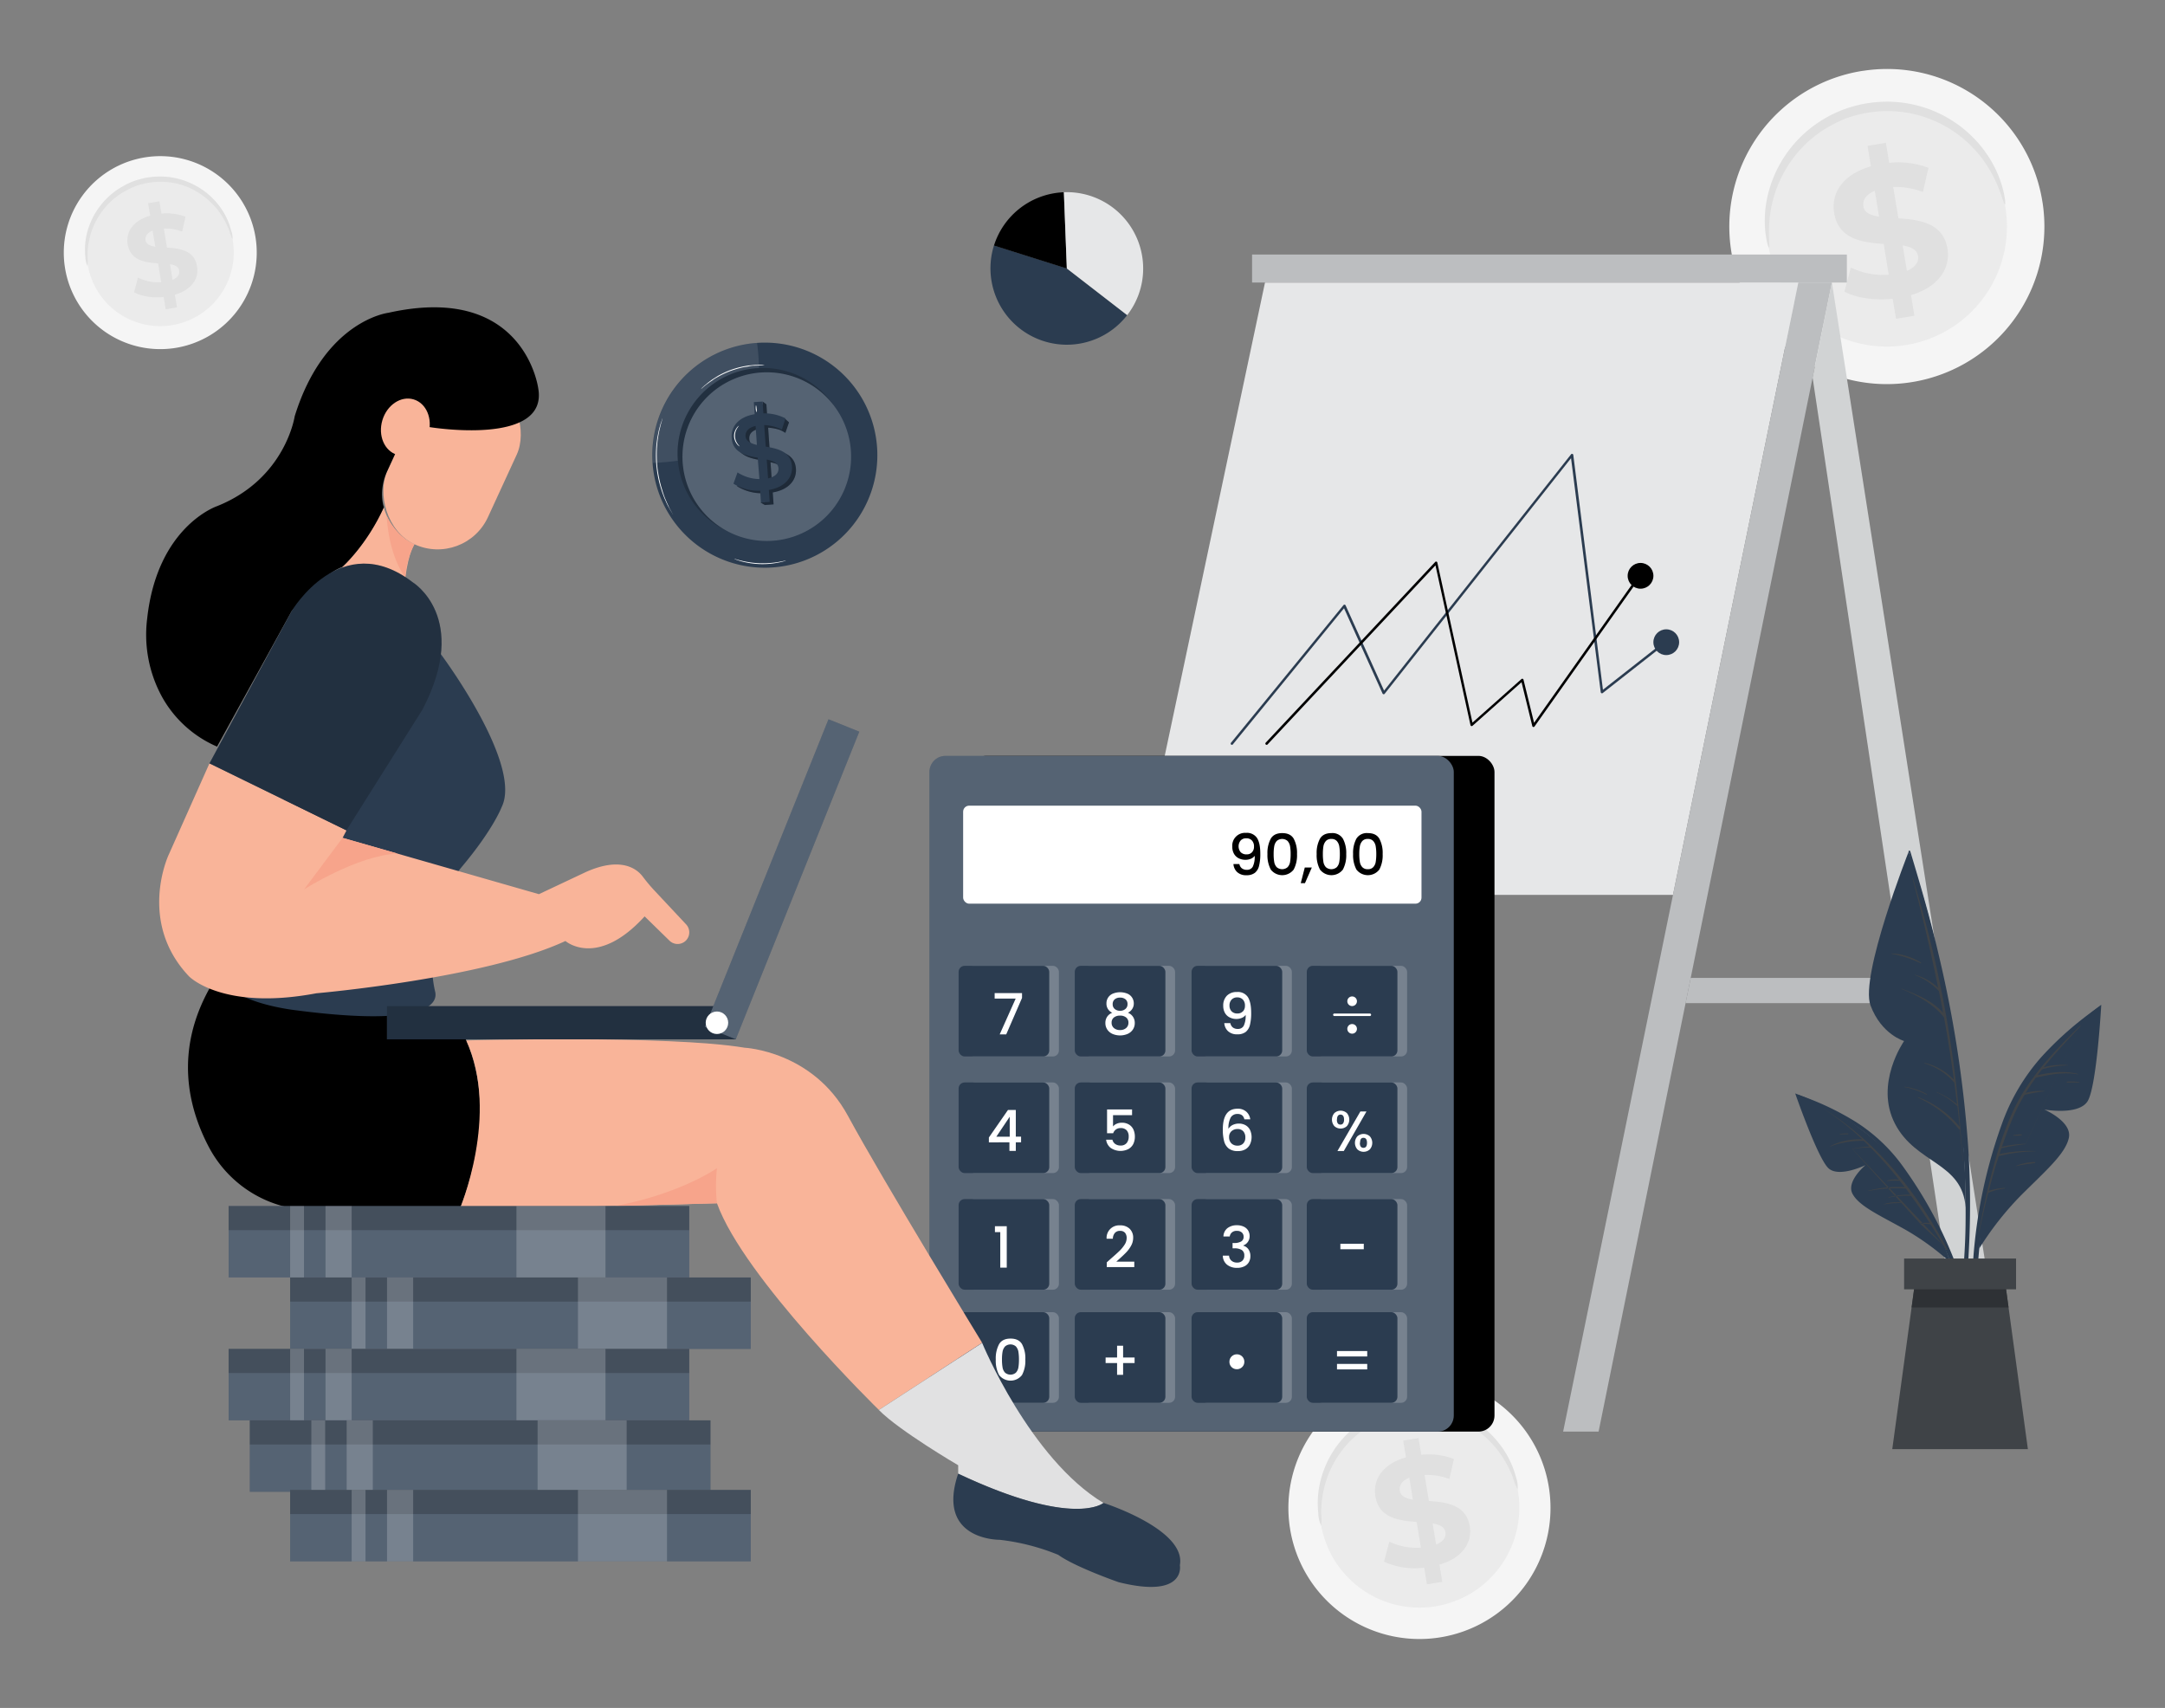  <!DOCTYPE svg PUBLIC "-//W3C//DTD SVG 1.1//EN" "http://www.w3.org/Graphics/SVG/1.1/DTD/svg11.dtd">
<svg xmlns="http://www.w3.org/2000/svg" width="865.76" height="682.89" viewBox="0 0 865.76 682.89">
  <rect x="0" y="0" width="865.76" height="682.89" fill="#808080" stroke="none"/>
  <defs>
<style xmlns="http://www.w3.org/1999/xhtml">*, ::after, ::before { box-sizing: border-box; }
img, svg { vertical-align: middle; }
</style>
<style xmlns="http://www.w3.org/1999/xhtml">*, body, html { -webkit-font-smoothing: antialiased; }
img, svg { max-width: 100%; }
</style>
</defs>
<path d="M350.73,178.81a45,45,0,1,1-48-41.71A45,45,0,0,1,350.73,178.81Z" fill="#2b3c50" data-primary="true"/>
  <g opacity="0.1">
    <path d="M302.72,137.1a45,45,0,0,0-41.7,48s31.61-.79,38.3-14S302.72,137.1,302.72,137.1Z" fill="#fff"/>
  </g>
  <path d="M339.21,178.91a34.17,34.17,0,1,1-36.49-31.71,34.17,34.17,0,0,1,36.49,31.71Z" fill="#2b3c50" data-primary="true"/>
  <g opacity="0.2">
    <path d="M339.21,178.91a34.17,34.17,0,1,1-36.49-31.71,34.17,34.17,0,0,1,36.49,31.71Z"/>
  </g>
  <path d="M340.27,180.26a33.72,33.72,0,1,1-36-31.32,33.72,33.72,0,0,1,36,31.32Z" fill="#2b3c50" data-primary="true"/>
  <g opacity="0.2">
    <path d="M340.27,180.26a33.72,33.72,0,1,1-36-31.32,33.72,33.72,0,0,1,36,31.32Z" fill="#fff"/>
  </g>
  <path d="M307.76,179.61l-.59-8.6h0a17.53,17.53,0,0,1,4.65.87,13.29,13.29,0,0,1,2.23,1.2l.1-.27,1.11-3.2.26-.73-1.65-1.51-.71.39a15.87,15.87,0,0,0-6.36-1.36l-.33-4.74L305,160.57l0,1.2-2,.07.33,4.83c-6.6,1.11-9.49,5.12-9.19,9.46.41,5.91,5.61,7.11,10.42,7.93l.59,8.53a16.29,16.29,0,0,1-8.75-2.66l-1.62,4.5a18.63,18.63,0,0,0,10.74,2.76l.25,3.58-1.66.15,1.74,1,3.5-.26-.34-4.77c6.65-1.15,9.58-5.14,9.28-9.48C317.85,181.57,312.58,180.43,307.76,179.61ZM304.2,179c-2.52-.55-4.41-1.32-4.56-3.41s1.05-3.5,4-4.18Zm4.45,13.35-.53-7.53c2.61.54,4.57,1.32,4.72,3.48.12,1.83-1.1,3.37-4.19,4.05Z" fill="#2b3c50" data-primary="true"/>
  <g opacity="0.3">
    <path d="M307.76,179.61l-.59-8.6h0a17.53,17.53,0,0,1,4.65.87,13.29,13.29,0,0,1,2.23,1.2l.1-.27,1.11-3.2.26-.73-1.65-1.51-.71.39a15.87,15.87,0,0,0-6.36-1.36l-.33-4.74L305,160.57l0,1.2-2,.07.33,4.83c-6.6,1.11-9.49,5.12-9.19,9.46.41,5.91,5.61,7.11,10.42,7.93l.59,8.53a16.29,16.29,0,0,1-8.75-2.66l-1.62,4.5a18.63,18.63,0,0,0,10.74,2.76l.25,3.58-1.66.15,1.74,1,3.5-.26-.34-4.77c6.65-1.15,9.58-5.14,9.28-9.48C317.85,181.57,312.58,180.43,307.76,179.61ZM304.2,179c-2.52-.55-4.41-1.32-4.56-3.41s1.05-3.5,4-4.18Zm4.45,13.35-.53-7.53c2.61.54,4.57,1.32,4.72,3.48.12,1.83-1.1,3.37-4.19,4.05Z"/>
  </g>
  <path d="M307.46,195.9l.33,4.78-3.5.24L304,196.2a18.94,18.94,0,0,1-10.7-2.81l1.62-4.5a16.52,16.52,0,0,0,8.76,2.65L303,183c-4.81-.81-10-2-10.41-7.91-.32-4.43,2.58-8.37,9.19-9.48l-.34-4.83,3.5-.24.33,4.74a18.47,18.47,0,0,1,8.84,2l-1.45,4.49a17.71,17.71,0,0,0-7.07-1.82l.62,8.61c4.81.82,10.08,2,10.49,7.88C317,190.78,314.1,194.74,307.46,195.9Zm-4.78-18-.53-7.59c-2.94.68-4.17,2.3-4,4.18s2.05,2.86,4.57,3.41Zm8.62,9.3c-.14-2.09-2.08-2.89-4.69-3.48l.53,7.55c3.07-.69,4.29-2.24,4.16-4.07Z" fill="#2b3c50" data-primary="true"/>
  <path d="M269.15,205.68a3,3,0,0,1-.24-.33l-.61-1c-.26-.42-.58-1-.91-1.59s-.73-1.36-1.09-2.19c-.17-.42-.37-.84-.57-1.3s-.36-.93-.56-1.46c-.4-1-.72-2.08-1.07-3.22a44.28,44.28,0,0,1-1.7-15.4,33.7,33.7,0,0,1,.36-3.38,14.64,14.64,0,0,1,.23-1.49c.1-.44.18-1,.29-1.4.14-.88.4-1.67.57-2.36a16.47,16.47,0,0,1,.54-1.76c.18-.48.28-.81.38-1.1a1.22,1.22,0,0,1,.16-.37,1.44,1.44,0,0,1-.09.4c-.09.28-.2.66-.33,1.11s-.32,1.07-.47,1.76-.39,1.49-.54,2.37c-.08.45-.17.91-.26,1.39s-.13,1-.22,1.49c-.15,1-.22,2.17-.32,3.36a53.77,53.77,0,0,0,.19,7.72,51.58,51.58,0,0,0,1.5,7.58c.35,1.12.65,2.21,1,3.2.18.5.35,1,.54,1.47l.55,1.29c.34.84.72,1.55,1,2.19s.61,1.19.86,1.63l.55,1A1.22,1.22,0,0,1,269.15,205.68Z" fill="#fff"/>
  <path d="M295.79,178.49a2.91,2.91,0,0,1-1.06-.91,5.45,5.45,0,0,1-1.19-3.16,5.39,5.39,0,0,1,1-3.23,2.74,2.74,0,0,1,1-1,7.32,7.32,0,0,0-.8,1.12,5.52,5.52,0,0,0,.21,6.13C295.4,178.12,295.83,178.44,295.79,178.49Z" fill="#fff"/>
  <path d="M302.49,164.89a6,6,0,0,1-.2-2.86c.1,0,.21.61.27,1.39A3,3,0,0,1,302.49,164.89Z" fill="#fff"/>
  <path d="M305.75,146.1a5.16,5.16,0,0,1-1.11,0l-1.28.05-1.7.06a9.12,9.12,0,0,0-2.05.23c-.73.19-1.47.25-2.32.39a41.7,41.7,0,0,0-5.19,1.5,39.84,39.84,0,0,0-4.91,2.29c-.72.43-1.46.81-2,1.23s-1.19.8-1.69,1.17-1,.73-1.34,1-.74.59-1,.82a4.35,4.35,0,0,1-.85.69c.24-.27.49-.53.76-.78s.57-.55,1-.87.81-.71,1.33-1.09,1.05-.81,1.67-1.21,1.31-.83,2-1.27a35.86,35.86,0,0,1,4.94-2.32,36.55,36.55,0,0,1,5.25-1.49c.84-.15,1.62-.31,2.35-.38s1.48-.15,2.07-.19,1.21,0,1.72-.06l1.28,0Z" fill="#fff"/>
  <path d="M314.32,224.12a5.13,5.13,0,0,1-.78.27,18.53,18.53,0,0,1-2.2.53,32.71,32.71,0,0,1-7.39.62,33.42,33.42,0,0,1-7.44-1.09c-.91-.27-1.66-.49-2.16-.7a4.18,4.18,0,0,1-.76-.31,3.72,3.72,0,0,1,.8.19c.51.16,1.26.36,2.19.58a37,37,0,0,0,7.33,1,38.07,38.07,0,0,0,7.39-.51c.94-.17,1.69-.32,2.22-.43A2.76,2.76,0,0,1,314.32,224.12Z" fill="#fff"/>
  <path d="M816.8,81a63,63,0,1,1-71.75-52.7l.11,0A62.86,62.86,0,0,1,816.79,81Z" fill="#f5f5f5"/>
  <path d="M802,83.28a48,48,0,1,1-54.7-40.15l.12,0A47.93,47.93,0,0,1,802,83.28Z" fill="#ebebeb"/>
  <path d="M801.74,81.79c-.28,0-.79-2-2.11-5.51A51,51,0,0,0,792,62.56a49.53,49.53,0,0,0-7.59-7.66,47.2,47.2,0,0,0-23.57-10.1,46.57,46.57,0,0,0-7.18-.37,47.69,47.69,0,0,0-7.35.75A50.69,50.69,0,0,0,739.13,47a44.58,44.58,0,0,0-6.57,3,42.3,42.3,0,0,0-5.86,3.67A44.45,44.45,0,0,0,721.65,58a47.9,47.9,0,0,0-7.57,9.73,48.5,48.5,0,0,0-6.67,25.35c0,3.68.26,5.84,0,5.9s-.94-2-1.42-5.82a44.55,44.55,0,0,1,1.23-16.34,48.54,48.54,0,0,1,12-21.25,49.33,49.33,0,0,1,11.61-8.85,48.2,48.2,0,0,1,7.07-3.18,51.77,51.77,0,0,1,7.72-2.08,54.34,54.34,0,0,1,8-.79,48.9,48.9,0,0,1,7.74.46,46.25,46.25,0,0,1,7.34,1.62,45.49,45.49,0,0,1,6.69,2.57A48.27,48.27,0,0,1,794.08,61,44.72,44.72,0,0,1,801,75.86C801.94,79.61,802,81.76,801.74,81.79Z" fill="#e0e0e0"/>
  <path d="M764.19,118l1.36,8.24-7.35,1.22-1.34-8c-7.35.75-14.69-.37-19.29-2.87l2.56-9.61a30,30,0,0,0,15.15,2.87l-2-12.29c-8.5-.64-18.07-1.84-19.82-12.38-1.29-7.81,3.27-15.43,14.7-18.68l-1.36-8.18,7.35-1.21,1.32,8a33.85,33.85,0,0,1,15.69,2l-2.19,9.66a30.68,30.68,0,0,0-11.89-2l2.08,12.52c8.47.56,17.91,1.84,19.62,12.17C780,107.05,775.53,114.6,764.19,118ZM751.44,86.74l-1.72-10.46c-3.68,1.53-5,3.92-4.54,6.34s2.86,3.49,6.26,4ZM767,102.37c-.42-2.57-2.79-3.67-6.14-4.21l1.69,10.16c3.55-1.54,4.85-3.71,4.45-6.08Z" fill="#e0e0e0"/>
  <path d="M102.23,95.22A38.58,38.58,0,1,1,58.29,62.87a38.58,38.58,0,0,1,43.94,32.35Z" fill="#f5f5f5"/>
  <path d="M93.14,96.58A29.4,29.4,0,1,1,59.65,71.93,29.39,29.39,0,0,1,93.14,96.58Z" fill="#ebebeb"/>
  <path d="M93,95.68A17.07,17.07,0,0,1,91.7,92.3,32,32,0,0,0,87,83.87a31,31,0,0,0-4.67-4.71,29.94,29.94,0,0,0-6.44-4,29.06,29.06,0,0,0-8-2.25,29.39,29.39,0,0,0-8.93.23,31.51,31.51,0,0,0-4.39,1.16,30,30,0,0,0-4,1.84,28.51,28.51,0,0,0-3.68,2.28A29.66,29.66,0,0,0,36.39,93.16,31.46,31.46,0,0,0,35,102.7a16.09,16.09,0,0,1,0,3.67,8.88,8.88,0,0,1-.86-3.58,27.57,27.57,0,0,1,.75-10,31.65,31.65,0,0,1,2.59-6.52,30.82,30.82,0,0,1,8.07-9.45,29.53,29.53,0,0,1,3.86-2.49,27.26,27.26,0,0,1,4.33-2,33.81,33.81,0,0,1,4.74-1.27,31.87,31.87,0,0,1,4.87-.47,29.17,29.17,0,0,1,4.76.27,29.86,29.86,0,0,1,4.48,1,29.14,29.14,0,0,1,4.1,1.58A29.49,29.49,0,0,1,88.18,83a27.44,27.44,0,0,1,4.26,9.19A8.64,8.64,0,0,1,93,95.68Z" fill="#e0e0e0"/>
  <path d="M69.93,117.83l.85,5.07-4.52.76-.83-4.93A21.6,21.6,0,0,1,53.6,116.9L55.16,111a18.35,18.35,0,0,0,9.3,1.84l-1.25-7.53c-5.22-.39-11-1.14-12.16-7.61-.79-4.77,2-9.46,9-11.46l-.83-5,4.52-.75.81,4.92a20.81,20.81,0,0,1,9.63,1.25l-1.33,5.94a18.59,18.59,0,0,0-7.34-1.22L66.77,99c5.22.35,11,1.1,12,7.48C79.65,111.18,76.88,115.79,69.93,117.83ZM62.11,98.62,61,92.21c-2.29.93-3,2.4-2.77,3.89s1.74,2.22,3.84,2.52Zm9.57,9.61C71.42,106.65,70,106,68,105.64l1,6.24c2.1-.88,2.89-2.2,2.61-3.65Z" fill="#e0e0e0"/>
  <path d="M619.43,595a52.41,52.41,0,1,1-59.73-43.89h.1A52.37,52.37,0,0,1,619.43,595Z" fill="#f5f5f5"/>
  <path d="M607.1,596.82a39.93,39.93,0,1,1-45.51-33.44h.07A39.91,39.91,0,0,1,607.1,596.82Z" fill="#ebebeb"/>
  <path d="M606.9,595.57a23,23,0,0,1-1.83-4.59,42.79,42.79,0,0,0-6.31-11.32,39.9,39.9,0,0,0-15.06-11.74,36.68,36.68,0,0,0-5.22-1.83,38.5,38.5,0,0,0-11.64-1.49,40.43,40.43,0,0,0-6.12.62,39,39,0,0,0-20.54,10.71,39.73,39.73,0,0,0-9.92,16.32,42.41,42.41,0,0,0-1.93,12.85,22.57,22.57,0,0,1,0,4.93,12,12,0,0,1-1.15-4.85,36.9,36.9,0,0,1,1-13.6,39.72,39.72,0,0,1,10-17.69,40.91,40.91,0,0,1,9.66-7.34,38.54,38.54,0,0,1,5.9-2.65,40.16,40.16,0,0,1,31.08,1.49,40.25,40.25,0,0,1,9.18,6,41.26,41.26,0,0,1,6.42,7,37,37,0,0,1,5.84,12.3A12,12,0,0,1,606.9,595.57Z" fill="#e0e0e0"/>
  <path d="M575.62,625.59l1.14,6.87-6.14,1-1.1-6.67a29.62,29.62,0,0,1-16.08-2.39l2.14-8a25.19,25.19,0,0,0,12.62,2.39l-1.69-10.25C559.42,608,551.44,607,550,598.25c-1.06-6.5,2.72-12.86,12.24-15.56l-1.12-6.7,6.13-1,1.1,6.68a28.12,28.12,0,0,1,13.07,1.68l-1.84,8a25.73,25.73,0,0,0-9.9-1.63l1.72,10.41c7.06.48,14.92,1.51,16.35,10.14C588.79,616.6,585,622.89,575.62,625.59ZM565,599.52l-1.43-8.71c-3.13,1.29-4.12,3.27-3.79,5.29s2.39,3.07,5.22,3.48Zm13,13.08c-.35-2.15-2.32-3-5.11-3.49l1.4,8.45C577.23,616.4,578.32,614.57,578,612.6Z" fill="#e0e0e0"/>
  <polygon points="719.13 112.97 669.01 357.8 453.98 357.8 505.86 112.97 719.13 112.97" fill="#e6e7e8"/>
  <rect x="387.97" y="302.22" width="209.67" height="270.18" rx="6.43" transform="translate(985.6 874.62) rotate(-180)" fill="#000000" data-secondary="true"/>
  <rect x="371.67" y="302.22" width="209.67" height="270.18" rx="6.43" transform="translate(953.01 874.62) rotate(-180)" fill="#2b3c50" data-primary="true"/>
  <g opacity="0.2">
    <rect x="371.67" y="302.22" width="209.67" height="270.18" rx="6.43" transform="translate(953.01 874.62) rotate(-180)" fill="#fff"/>
  </g>
  <rect x="385.14" y="322.13" width="183.29" height="39.19" rx="2.41" transform="translate(953.58 683.45) rotate(-180)" fill="#fff"/>
  <g opacity="0.2">
    <rect x="480.37" y="386.18" width="36.24" height="36.24" rx="2.41" transform="translate(996.97 808.59) rotate(-180)" fill="#fff"/>
  </g>
  <rect x="476.5" y="386.18" width="36.24" height="36.24" rx="2.41" transform="translate(989.24 808.59) rotate(-180)" fill="#2b3c50" data-primary="true"/>
  <path d="M496.62,347.19a3.13,3.13,0,0,0,2,.59,2.53,2.53,0,0,0,2.36-1.27,9.09,9.09,0,0,0,.75-4.34,3.42,3.42,0,0,1-1.53,1.19,5.42,5.42,0,0,1-2.15.42,5.93,5.93,0,0,1-2.68-.6,4.55,4.55,0,0,1-1.9-1.79,5.71,5.71,0,0,1-.69-2.9,5.11,5.11,0,0,1,5.5-5.48,4.82,4.82,0,0,1,4.4,2.06q1.31,2.06,1.3,6.31a19.16,19.16,0,0,1-.49,4.79,5.06,5.06,0,0,1-1.69,2.82,5.29,5.29,0,0,1-3.34.95,5.18,5.18,0,0,1-3.75-1.27,4.82,4.82,0,0,1-1.47-3.2h2.38A2.79,2.79,0,0,0,496.62,347.19Zm4.05-6.44a3.18,3.18,0,0,0,.79-2.26,3.4,3.4,0,0,0-.83-2.44,3,3,0,0,0-2.26-.88,2.91,2.91,0,0,0-2.26.9,3.71,3.71,0,0,0,0,4.64,3.17,3.17,0,0,0,2.45.89A2.74,2.74,0,0,0,500.67,340.75Z" fill="#000000" data-secondary="true"/>
  <path d="M508.17,335.32c.89-1.48,2.41-2.22,4.58-2.22s3.69.74,4.58,2.22a12,12,0,0,1,1.33,6.15,12.14,12.14,0,0,1-1.33,6.21,5.8,5.8,0,0,1-9.16,0,12.24,12.24,0,0,1-1.33-6.21A12.05,12.05,0,0,1,508.17,335.32Zm7.71,3a4.2,4.2,0,0,0-1-2.08,3.32,3.32,0,0,0-4.32,0,4.27,4.27,0,0,0-1,2.08,17.2,17.2,0,0,0-.24,3.12,18,18,0,0,0,.23,3.2,4,4,0,0,0,1,2.09,3.34,3.34,0,0,0,4.34,0,4,4,0,0,0,1-2.09,19.16,19.16,0,0,0,.22-3.2A17.3,17.3,0,0,0,515.88,338.35Z" fill="#000000" data-secondary="true"/>
  <path d="M524.59,346.85l-2.75,6.27h-1.68l1.61-6.27Z" fill="#000000" data-secondary="true"/>
  <path d="M527.85,335.32c.89-1.48,2.41-2.22,4.58-2.22a4.91,4.91,0,0,1,4.58,2.22,12.05,12.05,0,0,1,1.33,6.15,12.24,12.24,0,0,1-1.33,6.21,5.8,5.8,0,0,1-9.16,0,12.14,12.14,0,0,1-1.33-6.21A12,12,0,0,1,527.85,335.32Zm7.7,3a4.27,4.27,0,0,0-1-2.08,2.8,2.8,0,0,0-2.16-.8,2.77,2.77,0,0,0-2.16.8,4.28,4.28,0,0,0-1,2.08,18.27,18.27,0,0,0-.23,3.12,19.16,19.16,0,0,0,.22,3.2,4,4,0,0,0,1,2.09,3.34,3.34,0,0,0,4.34,0,4,4,0,0,0,1-2.09,18,18,0,0,0,.23-3.2A17.2,17.2,0,0,0,535.55,338.35Z" fill="#000000" data-secondary="true"/>
  <path d="M542.41,335.32A4.91,4.91,0,0,1,547,333.1c2.17,0,3.69.74,4.58,2.22a12,12,0,0,1,1.33,6.15,12.14,12.14,0,0,1-1.33,6.21,5.8,5.8,0,0,1-9.16,0,12.24,12.24,0,0,1-1.33-6.21A12.05,12.05,0,0,1,542.41,335.32Zm7.71,3a4.2,4.2,0,0,0-1-2.08,2.77,2.77,0,0,0-2.16-.8,2.8,2.8,0,0,0-2.16.8,4.27,4.27,0,0,0-1,2.08,17.2,17.2,0,0,0-.24,3.12,19,19,0,0,0,.23,3.2,4,4,0,0,0,1,2.09,2.84,2.84,0,0,0,2.17.8,2.81,2.81,0,0,0,2.17-.8,4,4,0,0,0,1-2.09,19,19,0,0,0,.23-3.2A17.2,17.2,0,0,0,550.12,338.35Z" fill="#000000" data-secondary="true"/>
  <g opacity="0.2">
    <rect x="526.44" y="386.18" width="36.24" height="36.24" rx="2.41" transform="translate(1089.12 808.59) rotate(-180)" fill="#fff"/>
  </g>
  <rect x="522.58" y="386.18" width="36.24" height="36.24" rx="2.41" transform="translate(1081.39 808.59) rotate(-180)" fill="#2b3c50" data-primary="true"/>
  <g opacity="0.2">
    <rect x="433.66" y="386.18" width="36.24" height="36.24" rx="2.41" transform="translate(903.56 808.59) rotate(-180)" fill="#fff"/>
  </g>
  <rect x="429.8" y="386.18" width="36.24" height="36.24" rx="2.41" transform="translate(895.83 808.59) rotate(-180)" fill="#2b3c50" data-primary="true"/>
  <path d="M493,410.81a3.16,3.16,0,0,0,2,.59,2.54,2.54,0,0,0,2.36-1.27,9.09,9.09,0,0,0,.75-4.34,3.41,3.41,0,0,1-1.54,1.2,5.38,5.38,0,0,1-2.14.42,5.78,5.78,0,0,1-2.68-.61,4.43,4.43,0,0,1-1.9-1.79,5.71,5.71,0,0,1-.69-2.9,5.49,5.49,0,0,1,1.46-4,5.41,5.41,0,0,1,4-1.48,4.8,4.8,0,0,1,4.4,2.05c.87,1.37,1.31,3.48,1.31,6.31a19.16,19.16,0,0,1-.49,4.79,5.18,5.18,0,0,1-1.69,2.82,5.25,5.25,0,0,1-3.34.95,5.18,5.18,0,0,1-3.75-1.27,4.85,4.85,0,0,1-1.48-3.2H492A2.83,2.83,0,0,0,493,410.81Zm4.06-6.44a3.22,3.22,0,0,0,.78-2.26,3.41,3.41,0,0,0-.82-2.44,3,3,0,0,0-2.27-.88,2.94,2.94,0,0,0-2.26.9,3.34,3.34,0,0,0-.83,2.35,3.29,3.29,0,0,0,.81,2.29,3.11,3.11,0,0,0,2.44.89A2.77,2.77,0,0,0,497,404.37Z" fill="#fff"/>
  <g opacity="0.2">
    <rect x="387.21" y="386.18" width="36.24" height="36.24" rx="2.41" transform="translate(810.66 808.59) rotate(-180)" fill="#fff"/>
  </g>
  <rect x="383.34" y="386.18" width="36.24" height="36.24" rx="2.41" transform="translate(802.92 808.59) rotate(-180)" fill="#2b3c50" data-primary="true"/>
  <g opacity="0.2">
    <rect x="480.37" y="432.8" width="36.24" height="36.24" rx="2.41" transform="translate(996.97 901.84) rotate(-180)" fill="#fff"/>
  </g>
  <rect x="476.5" y="432.8" width="36.24" height="36.24" rx="2.41" transform="translate(989.24 901.84) rotate(-180)" fill="#2b3c50" data-primary="true"/>
  <g opacity="0.2">
    <rect x="526.44" y="432.8" width="36.24" height="36.24" rx="2.41" transform="translate(1089.12 901.84) rotate(-180)" fill="#fff"/>
  </g>
  <rect x="522.58" y="432.8" width="36.24" height="36.24" rx="2.41" transform="translate(1081.39 901.84) rotate(-180)" fill="#2b3c50" data-primary="true"/>
  <g opacity="0.2">
    <rect x="433.66" y="432.8" width="36.24" height="36.24" rx="2.41" transform="translate(903.56 901.84) rotate(-180)" fill="#fff"/>
  </g>
  <rect x="429.8" y="432.8" width="36.24" height="36.24" rx="2.41" transform="translate(895.83 901.84) rotate(-180)" fill="#2b3c50" data-primary="true"/>
  <path d="M496.69,445.92a2.88,2.88,0,0,0-1.84-.52,3,3,0,0,0-2.68,1.37,9,9,0,0,0-.93,4.56,3.94,3.94,0,0,1,1.72-1.55,5.67,5.67,0,0,1,2.46-.54,5.34,5.34,0,0,1,2.65.65,4.49,4.49,0,0,1,1.79,1.87,6.82,6.82,0,0,1,0,5.77,4.57,4.57,0,0,1-1.85,2,5.73,5.73,0,0,1-2.95.71,5.82,5.82,0,0,1-3.67-1,5.45,5.45,0,0,1-1.87-2.92,17.8,17.8,0,0,1-.53-4.7q0-8.32,5.86-8.32a5,5,0,0,1,3.58,1.23,4.91,4.91,0,0,1,1.54,3H497.6A2.75,2.75,0,0,0,496.69,445.92Zm-4.19,6.33a3,3,0,0,0-1,2.4,3.39,3.39,0,0,0,.9,2.48,3.32,3.32,0,0,0,2.51.93,2.94,2.94,0,0,0,2.26-.89,3.33,3.33,0,0,0,.83-2.36,3.6,3.6,0,0,0-.81-2.47,3,3,0,0,0-2.37-.92A3.48,3.48,0,0,0,492.5,452.25Z" fill="#fff"/>
  <g opacity="0.2">
    <rect x="387.21" y="432.8" width="36.24" height="36.24" rx="2.41" transform="translate(810.66 901.84) rotate(-180)" fill="#fff"/>
  </g>
  <rect x="383.34" y="432.8" width="36.24" height="36.24" rx="2.41" transform="translate(802.92 901.84) rotate(-180)" fill="#2b3c50" data-primary="true"/>
  <path d="M533.6,445.05a3.73,3.73,0,0,1,5,0,4,4,0,0,1,0,5.21,3.7,3.7,0,0,1-5,0,4,4,0,0,1,0-5.21Zm1,2.6c0,1.33.48,2,1.43,2a1.24,1.24,0,0,0,1.06-.49,2.48,2.48,0,0,0,.38-1.51q0-2-1.44-2C535.13,445.67,534.65,446.33,534.65,447.65Zm11.84-3.25-9.07,15.81h-2.54L544,444.4Zm-3.65,9.94a3.74,3.74,0,0,1,5,0,4,4,0,0,1,0,5.21,3.68,3.68,0,0,1-5,0,4,4,0,0,1,0-5.21Zm1,2.6c0,1.32.47,2,1.43,2s1.43-.66,1.43-2-.48-2-1.43-2S543.88,455.62,543.88,456.94Z" fill="#fff"/>
  <g opacity="0.2">
    <rect x="480.37" y="479.43" width="36.24" height="36.24" rx="2.41" transform="translate(996.97 995.1) rotate(-180)" fill="#fff"/>
  </g>
  <rect x="476.5" y="479.43" width="36.24" height="36.24" rx="2.41" transform="translate(989.24 995.1) rotate(-180)" fill="#2b3c50" data-primary="true"/>
  <g opacity="0.2">
    <rect x="526.44" y="479.43" width="36.24" height="36.24" rx="2.41" transform="translate(1089.12 995.1) rotate(-180)" fill="#fff"/>
  </g>
  <rect x="522.58" y="479.43" width="36.24" height="36.24" rx="2.41" transform="translate(1081.39 995.1) rotate(-180)" fill="#2b3c50" data-primary="true"/>
  <g opacity="0.2">
    <rect x="433.66" y="479.43" width="36.24" height="36.24" rx="2.41" transform="translate(903.56 995.1) rotate(-180)" fill="#fff"/>
  </g>
  <rect x="429.8" y="479.43" width="36.24" height="36.24" rx="2.41" transform="translate(895.83 995.1) rotate(-180)" fill="#2b3c50" data-primary="true"/>
  <path d="M490.82,491.07a6,6,0,0,1,3.8-1.18,6.16,6.16,0,0,1,2.75.57,4.07,4.07,0,0,1,1.75,1.54,4.25,4.25,0,0,1,.59,2.21,3.91,3.91,0,0,1-.75,2.41,3.72,3.72,0,0,1-1.79,1.34v.09a3.81,3.81,0,0,1,2.09,1.49,4.73,4.73,0,0,1,.75,2.76,4.59,4.59,0,0,1-.62,2.38,4.13,4.13,0,0,1-1.82,1.65,6.38,6.38,0,0,1-2.88.6,6.24,6.24,0,0,1-4-1.26,4.67,4.67,0,0,1-1.7-3.62h2.5a2.78,2.78,0,0,0,.94,2,3.23,3.23,0,0,0,2.27.76,2.85,2.85,0,0,0,2.13-.76,2.66,2.66,0,0,0,.75-2,2.49,2.49,0,0,0-1-2.26,5.66,5.66,0,0,0-3.1-.67h-.59V497h.61a5.55,5.55,0,0,0,2.81-.61,2.05,2.05,0,0,0,1-1.87,2.24,2.24,0,0,0-.71-1.73,2.82,2.82,0,0,0-2-.65,2.78,2.78,0,0,0-2,.65,2.59,2.59,0,0,0-.84,1.6h-2.52A4.34,4.34,0,0,1,490.82,491.07Z" fill="#fff"/>
  <g opacity="0.2">
    <rect x="387.21" y="479.43" width="36.24" height="36.24" rx="2.41" transform="translate(810.66 995.1) rotate(-180)" fill="#fff"/>
  </g>
  <rect x="383.34" y="479.43" width="36.24" height="36.24" rx="2.41" transform="translate(802.92 995.1) rotate(-180)" fill="#2b3c50" data-primary="true"/>
  <path d="M545.36,497.3v2.18H536V497.3Z" fill="#fff"/>
  <g opacity="0.2">
    <rect x="480.37" y="524.65" width="36.24" height="36.24" rx="2.41" transform="translate(996.97 1085.54) rotate(-180)" fill="#fff"/>
  </g>
  <rect x="476.5" y="524.65" width="36.24" height="36.24" rx="2.41" transform="translate(989.24 1085.54) rotate(-180)" fill="#2b3c50" data-primary="true"/>
  <path d="M494.64,547.45a2.93,2.93,0,0,1-2.14-.85,2.86,2.86,0,0,1-.86-2.1,2.94,2.94,0,0,1,3-3,2.94,2.94,0,0,1,2.95,3,2.93,2.93,0,0,1-.39,1.49,3,3,0,0,1-1.07,1.06A2.82,2.82,0,0,1,494.64,547.45Z" fill="#fff"/>
  <g opacity="0.2">
    <rect x="526.44" y="524.65" width="36.24" height="36.24" rx="2.41" transform="translate(1089.12 1085.54) rotate(-180)" fill="#fff"/>
  </g>
  <rect x="522.58" y="524.65" width="36.24" height="36.24" rx="2.41" transform="translate(1081.39 1085.54) rotate(-180)" fill="#2b3c50" data-primary="true"/>
  <g opacity="0.2">
    <rect x="433.66" y="524.65" width="36.24" height="36.24" rx="2.41" transform="translate(903.56 1085.54) rotate(-180)" fill="#fff"/>
  </g>
  <rect x="429.8" y="524.65" width="36.24" height="36.24" rx="2.41" transform="translate(895.83 1085.54) rotate(-180)" fill="#2b3c50" data-primary="true"/>
  <path d="M442.12,542.77h4.59v-4.7h2.41v4.7h4.59V545h-4.59v4.71h-2.41V545h-4.59Z" fill="#fff"/>
  <g opacity="0.2">
    <rect x="387.21" y="524.65" width="36.24" height="36.24" rx="2.41" transform="translate(810.66 1085.54) rotate(-180)" fill="#fff"/>
  </g>
  <rect x="383.34" y="524.65" width="36.24" height="36.24" rx="2.41" transform="translate(802.92 1085.54) rotate(-180)" fill="#2b3c50" data-primary="true"/>
  <path d="M546.74,540.18v2.18H534.65v-2.18Zm0,5.16v2.18H534.65v-2.18Z" fill="#fff"/>
  <rect x="500.69" y="101.77" width="237.85" height="11.2" fill="#bcbec0"/>
  <polygon points="719.13 112.97 625.08 572.4 639.26 572.4 732.56 112.97 719.13 112.97" fill="#bcbec0"/>
  <polygon points="732.56 112.97 804.97 575.74 788.54 575.74 724.84 150.98 732.56 112.97" fill="#d1d3d4"/>
  <polygon points="676.1 390.99 769.14 390.99 769.14 401.08 674.05 401.08 676.1 390.99" fill="#bcbec0"/>
  <path d="M492.64,297.81a.56.56,0,0,1-.32-.11.52.52,0,0,1-.07-.71l45-55.05a.5.5,0,0,1,.84.11l15.39,34.08,74.77-94.48a.49.49,0,0,1,.53-.17.49.49,0,0,1,.36.41L641,275.77l23.65-18.55a.5.5,0,0,1,.62.78l-24.35,19.1a.46.46,0,0,1-.49.07.48.48,0,0,1-.31-.4L628.24,183.2l-74.53,94.2a.5.5,0,0,1-.46.18.49.49,0,0,1-.39-.29l-15.4-34.09L493,297.63A.5.5,0,0,1,492.64,297.81Z" fill="#2b3c50" data-primary="true"/>
  <circle cx="666.32" cy="256.77" r="5.15" fill="#2b3c50" data-primary="true"/>
  <circle cx="656.03" cy="230.23" r="5.15" fill="#000000" data-secondary="true"/>
  <path d="M506.5,297.81a.51.51,0,0,1-.37-.84l67.79-72.28a.49.49,0,0,1,.5-.14.47.47,0,0,1,.35.37l14.05,64,19.59-17.41a.5.5,0,0,1,.48-.11.51.51,0,0,1,.34.36L613.46,289l40.19-56.78a.5.5,0,0,1,.7-.12.51.51,0,0,1,.12.7l-40.83,57.67a.47.47,0,0,1-.5.2.49.49,0,0,1-.39-.37l-4.3-17.54-19.6,17.42a.49.49,0,0,1-.82-.26l-14-63.87-67.14,71.59A.46.46,0,0,1,506.5,297.81Z" fill="#000000" data-secondary="true"/>
  <path d="M450.75,126h0a30.54,30.54,0,0,1-53.27-27.87l29.13,9.19Z" fill="#2b3c50" data-primary="true"/>
  <path d="M426.61,107.37l-29.13-9.19a30.52,30.52,0,0,1,27.95-21.31Z" fill="#000000" data-secondary="true"/>
  <path d="M457.14,107.37A30.24,30.24,0,0,1,450.75,126l-24.14-18.67-1.18-30.5c.39,0,.79,0,1.18,0A30.53,30.53,0,0,1,457.14,107.37Z" fill="#e6e7e8"/>
  <path d="M547.79,406.24H533.6a.51.51,0,0,1-.5-.5.5.5,0,0,1,.5-.5h14.19a.5.5,0,0,1,.5.5A.5.5,0,0,1,547.79,406.24Z" fill="#fff"/>
  <circle cx="540.7" cy="411.37" r="1.93" fill="#fff"/>
  <circle cx="540.7" cy="400.33" r="1.93" fill="#fff"/>
  <path d="M169.64,403.31l11.12,3s23.21,26.49,2.91,77.54H125.36a47.23,47.23,0,0,1-41.75-25.06c-8.51-16.07-13.75-38.56.15-63.56l56.49-27.62Z" fill="#000000" data-secondary="true"/>
  <path d="M165.74,217.63s-2.21,2.69-3.64,13.11l-26.44,11,1.18-15s9.22-8.13,16.67-23.9C153.51,202.81,155.54,213.15,165.74,217.63Z" fill="#f9b499"/>
  <path d="M165.74,217.63a31.44,31.44,0,0,0-3.64,13.11s-6.35-7.14-7.52-24.69C154.58,206.05,158.16,214.32,165.74,217.63Z" fill="#f7a48b"/>
  <rect x="158.62" y="149.1" width="44.27" height="71.81" rx="22.14" transform="translate(267.6 428.65) rotate(-155.28)" fill="#f9b499"/>
  <path d="M171.8,170.77s47.68,7.86,43.42-15.57c0,0-5.48-42.3-59.95-30.13,0,0-25.56,3.05-37.43,41.39,0,0-3.65,24.95-31,35.9,0,0-24,8-28,45.08A51.74,51.74,0,0,0,65,279,46,46,0,0,0,86.8,298.52l29.83-54.16s11.83-14.61,20.21-17.65c0,0,9.73-8.54,16.67-23.9,0,0-2.35-6.44,1.38-14.55l6.69-14.54Z" fill="#000000" data-secondary="true"/>
  <ellipse cx="162.1" cy="170.77" rx="11.56" ry="9.59" transform="translate(-47.96 277.14) rotate(-73.35)" fill="#f9b499"/>
  <path d="M176.29,261.55s32.9,44,24.29,61.19c0,0-3.23,8.72-15.77,23.69a42.23,42.23,0,0,0-8,14.72c-2.21,7.21-4.52,17.76-3.82,28.89a45,45,0,0,0,1.06,6.62c.83,3.88-1.56,14.36-55.84,7.26,0,0-19.68-2.15-26.76-9.53L124,284Z" fill="#2b3c50" data-primary="true"/>
  <path d="M83.76,305.22,67.44,341.8s-12.58,26.76,8.16,48.59c0,0,13.36,13.84,50.88,6.76,0,0,67.34-5.84,99.63-20.91,0,0,12.6,11.07,31.67-9.84l9.92,9.69a4.67,4.67,0,0,0,6.56,0h0a4.68,4.68,0,0,0,.11-6.5l-13-13.88a67.83,67.83,0,0,1-4.34-5.22c-2.26-3-8.54-8.12-22.61-1.89l-18.92,8.92L137,335l1.58-3Z" fill="#f9b499"/>
  <path d="M137,335l-15.4,20.6s21.27-13.57,37.39-14.32Z" fill="#f7a48b"/>
  <path d="M186.45,416s80.66-2.2,111.32,2.91c0,0,27.26,1.27,41.32,27.25s53.66,90.72,53.66,90.72l-41.31,26.84s-54.09-52.82-64.74-82.63l-103,2.74S200.05,445.51,186.45,416Z" fill="#f9b499"/>
  <path d="M286.7,481.13a66.18,66.18,0,0,1,0-14.06s-14.49,10.27-40.89,15.15Z" fill="#f7a48b"/>
  <path d="M351.44,563.76c8.33,8.42,31.73,22.09,31.73,22.09v3.39c46.4,21.88,58.1,11.7,58.1,11.7-29.43-17.72-48.52-64-48.52-64Z" fill="#e1e1e2"/>
  <path d="M399.77,615.66a87.82,87.82,0,0,1,23.39,6c6.79,4.91,24.15,10.94,24.15,10.94,27.15,6.79,24.51-6.79,24.51-6.79,2.64-14.34-30.55-24.9-30.55-24.9s-11.7,10.18-58.1-11.7C374.11,616,399.77,615.66,399.77,615.66Z" fill="#2b3c50" data-primary="true"/>
  <rect x="154.73" y="402.29" width="139.51" height="13.28" transform="translate(448.97 817.85) rotate(-180)" fill="#2b3c50" data-primary="true"/>
  <g opacity="0.2">
    <rect x="154.73" y="402.29" width="139.51" height="13.28" transform="translate(448.97 817.85) rotate(-180)"/>
  </g>
  <rect x="246.5" y="344.95" width="132.55" height="13.28" transform="translate(755.59 192.34) rotate(111.88)" fill="#2b3c50" data-primary="true"/>
  <g opacity="0.2">
    <rect x="246.5" y="344.95" width="132.55" height="13.28" transform="translate(755.59 192.34) rotate(111.88)" fill="#fff"/>
  </g>
  <circle cx="286.7" cy="408.93" r="4.5" fill="#fff"/>
  <rect x="91.42" y="482.22" width="184.21" height="28.56" transform="translate(367.05 992.99) rotate(-180)" fill="#2b3c50" data-primary="true"/>
  <g opacity="0.2">
    <rect x="91.42" y="482.22" width="184.21" height="28.56" transform="translate(367.05 992.99) rotate(-180)" fill="#fff"/>
  </g>
  <g opacity="0.2">
    <rect x="91.42" y="482.22" width="184.21" height="9.65" transform="translate(367.05 974.08) rotate(-180)"/>
  </g>
  <g opacity="0.2">
    <rect x="206.51" y="482.22" width="35.61" height="28.56" transform="translate(448.64 992.99) rotate(-180)" fill="#fff"/>
  </g>
  <g opacity="0.2">
    <rect x="130.17" y="482.22" width="10.45" height="28.56" transform="translate(270.79 992.99) rotate(-180)" fill="#fff"/>
  </g>
  <g opacity="0.2">
    <rect x="116.02" y="482.22" width="5.53" height="28.56" transform="translate(237.58 992.99) rotate(-180)" fill="#fff"/>
  </g>
  <rect x="116.02" y="510.78" width="184.21" height="28.56" transform="translate(416.25 1050.12) rotate(-180)" fill="#2b3c50" data-primary="true"/>
  <g opacity="0.2">
    <rect x="116.02" y="510.78" width="184.21" height="28.56" transform="translate(416.25 1050.12) rotate(-180)" fill="#fff"/>
  </g>
  <g opacity="0.2">
    <rect x="116.02" y="510.78" width="184.21" height="9.65" transform="translate(416.25 1031.2) rotate(-180)"/>
  </g>
  <g opacity="0.2">
    <rect x="231.11" y="510.78" width="35.61" height="28.56" transform="translate(497.84 1050.12) rotate(-180)" fill="#fff"/>
  </g>
  <g opacity="0.2">
    <rect x="154.77" y="510.78" width="10.45" height="28.56" transform="translate(319.99 1050.12) rotate(-180)" fill="#fff"/>
  </g>
  <g opacity="0.2">
    <rect x="140.62" y="510.78" width="5.53" height="28.56" transform="translate(286.78 1050.12) rotate(-180)" fill="#fff"/>
  </g>
  <rect x="91.42" y="539.34" width="184.21" height="28.56" transform="translate(367.05 1107.24) rotate(-180)" fill="#2b3c50" data-primary="true"/>
  <g opacity="0.2">
    <rect x="91.42" y="539.34" width="184.21" height="28.56" transform="translate(367.05 1107.24) rotate(-180)" fill="#fff"/>
  </g>
  <g opacity="0.2">
    <rect x="91.42" y="539.34" width="184.21" height="9.65" transform="translate(367.05 1088.32) rotate(-180)"/>
  </g>
  <g opacity="0.2">
    <rect x="206.51" y="539.34" width="35.61" height="28.56" transform="translate(448.64 1107.24) rotate(-180)" fill="#fff"/>
  </g>
  <g opacity="0.2">
    <rect x="130.17" y="539.34" width="10.45" height="28.56" transform="translate(270.79 1107.24) rotate(-180)" fill="#fff"/>
  </g>
  <g opacity="0.2">
    <rect x="116.02" y="539.34" width="5.53" height="28.56" transform="translate(237.58 1107.24) rotate(-180)" fill="#fff"/>
  </g>
  <rect x="99.89" y="567.9" width="184.21" height="28.56" transform="translate(383.99 1164.37) rotate(-180)" fill="#2b3c50" data-primary="true"/>
  <g opacity="0.2">
    <rect x="99.89" y="567.9" width="184.21" height="28.56" transform="translate(383.99 1164.37) rotate(-180)" fill="#fff"/>
  </g>
  <g opacity="0.2">
    <rect x="99.89" y="567.9" width="184.21" height="9.65" transform="translate(383.99 1145.45) rotate(-180)"/>
  </g>
  <g opacity="0.2">
    <rect x="214.98" y="567.9" width="35.61" height="28.56" transform="translate(465.57 1164.37) rotate(-180)" fill="#fff"/>
  </g>
  <g opacity="0.2">
    <rect x="138.64" y="567.9" width="10.45" height="28.56" transform="translate(287.72 1164.37) rotate(-180)" fill="#fff"/>
  </g>
  <g opacity="0.2">
    <rect x="124.49" y="567.9" width="5.53" height="28.56" transform="translate(254.52 1164.37) rotate(-180)" fill="#fff"/>
  </g>
  <rect x="116.02" y="595.73" width="184.21" height="28.56" transform="translate(416.25 1220.01) rotate(-180)" fill="#2b3c50" data-primary="true"/>
  <g opacity="0.2">
    <rect x="116.02" y="595.73" width="184.21" height="28.56" transform="translate(416.25 1220.01) rotate(-180)" fill="#fff"/>
  </g>
  <g opacity="0.2">
    <rect x="116.02" y="595.73" width="184.21" height="9.65" transform="translate(416.25 1201.1) rotate(-180)"/>
  </g>
  <g opacity="0.2">
    <rect x="231.11" y="595.73" width="35.61" height="28.56" transform="translate(497.84 1220.01) rotate(-180)" fill="#fff"/>
  </g>
  <g opacity="0.2">
    <rect x="154.77" y="595.73" width="10.45" height="28.56" transform="translate(319.99 1220.01) rotate(-180)" fill="#fff"/>
  </g>
  <g opacity="0.2">
    <rect x="140.62" y="595.73" width="5.53" height="28.56" transform="translate(286.78 1220.01) rotate(-180)" fill="#fff"/>
  </g>
  <path d="M138.54,332,83.76,305.22l32.87-60.86s19.78-33.48,48.38-11.57c0,0,23.13,14,4,50.82Z" fill="#2b3c50" data-primary="true"/>
  <g opacity="0.2">
    <path d="M138.54,332,83.76,305.22l32.87-60.86s19.78-33.48,48.38-11.57c0,0,23.13,14,4,50.82Z"/>
  </g>
  <path d="M408.7,399l-6.32,14.57h-2.61l6.39-14.3h-8.41v-2.2H408.7Z" fill="#fff"/>
  <path d="M395.44,456.76v-1.95l7.63-11h3.14v10.66h2.11v2.25h-2.11v3.45h-2.55v-3.45Zm8.34-10.27-5.36,8h5.36Z" fill="#fff"/>
  <path d="M397.86,492.64v-2.36h4.73v16.56H400v-14.2Z" fill="#fff"/>
  <path d="M399.53,537.42c.89-1.48,2.41-2.21,4.58-2.21s3.69.73,4.58,2.21a12,12,0,0,1,1.33,6.15,12.14,12.14,0,0,1-1.33,6.21,5.8,5.8,0,0,1-9.16,0,12.24,12.24,0,0,1-1.33-6.21A12.05,12.05,0,0,1,399.53,537.42Zm7.71,3a4.28,4.28,0,0,0-1-2.08,3.32,3.32,0,0,0-4.32,0,4.27,4.27,0,0,0-1,2.08,17.2,17.2,0,0,0-.24,3.12,18,18,0,0,0,.23,3.2,4,4,0,0,0,1,2.09,3.34,3.34,0,0,0,4.34,0,4.11,4.11,0,0,0,1-2.09,19.16,19.16,0,0,0,.22-3.2A18.27,18.27,0,0,0,407.24,540.45Z" fill="#fff"/>
  <path d="M442.46,401.2a4.14,4.14,0,0,1,2.46-3.87,7.75,7.75,0,0,1,6,0,4.17,4.17,0,0,1,1.85,1.62,4.28,4.28,0,0,1,.62,2.25,3.93,3.93,0,0,1-.65,2.24,4.26,4.26,0,0,1-1.71,1.49,4.2,4.2,0,0,1,2,1.56,4.32,4.32,0,0,1,.75,2.53,4.62,4.62,0,0,1-.75,2.61,4.87,4.87,0,0,1-2.09,1.75,7.76,7.76,0,0,1-6.08,0,4.9,4.9,0,0,1-2.08-1.75,4.62,4.62,0,0,1-.75-2.61,4.34,4.34,0,0,1,.75-2.55,4.26,4.26,0,0,1,2-1.54A3.92,3.92,0,0,1,442.46,401.2Zm3,5.6a2.55,2.55,0,0,0-.94,2.13,2.67,2.67,0,0,0,.91,2.1,3.57,3.57,0,0,0,2.47.81,3.52,3.52,0,0,0,2.45-.82,2.7,2.7,0,0,0,.9-2.09,2.57,2.57,0,0,0-.93-2.12,3.7,3.7,0,0,0-2.42-.74A3.87,3.87,0,0,0,445.47,406.8Zm4.63-7.23a3.23,3.23,0,0,0-2.19-.69,3.17,3.17,0,0,0-2.15.69,2.45,2.45,0,0,0-.8,2,2.36,2.36,0,0,0,.83,1.86,3.16,3.16,0,0,0,2.12.71,3.12,3.12,0,0,0,2.14-.73,2.34,2.34,0,0,0,.84-1.86A2.41,2.41,0,0,0,450.1,399.57Z" fill="#fff"/>
  <path d="M452.7,445.88h-7.61v4.52a3.5,3.5,0,0,1,1.42-1.07,4.75,4.75,0,0,1,2-.43,5.35,5.35,0,0,1,3.1.82,4.57,4.57,0,0,1,1.7,2.06,7,7,0,0,1,.51,2.64,6.67,6.67,0,0,1-.64,3,4.85,4.85,0,0,1-1.94,2,7,7,0,0,1-7.12-.47,4.93,4.93,0,0,1-1.79-3.25h2.52a2.85,2.85,0,0,0,1.11,1.69,3.59,3.59,0,0,0,2.16.63,3,3,0,0,0,2.42-1,3.94,3.94,0,0,0,.81-2.59,3.56,3.56,0,0,0-.82-2.51,3.13,3.13,0,0,0-2.41-.88,3.07,3.07,0,0,0-1.87.56,3.11,3.11,0,0,0-1.11,1.51H442.7V443.6h10Z" fill="#fff"/>
  <path d="M444.15,503.32q2.19-1.89,3.45-3.1a13.94,13.94,0,0,0,2.1-2.54,4.83,4.83,0,0,0,.84-2.63,3.25,3.25,0,0,0-.65-2.14,2.52,2.52,0,0,0-2-.77,2.59,2.59,0,0,0-2.08.85,3.63,3.63,0,0,0-.79,2.29h-2.5a5,5,0,0,1,5.34-5.34,5.3,5.3,0,0,1,3.88,1.36,4.86,4.86,0,0,1,1.4,3.64,6.44,6.44,0,0,1-.83,3.14,12.51,12.51,0,0,1-2,2.71c-.76.79-1.74,1.71-2.92,2.76l-1,.91h7.2v2.15h-11v-1.88Z" fill="#fff"/>
  <path d="M787.53,495.36a351.46,351.46,0,0,0-.51-37.29,474.27,474.27,0,0,0-11.68-76c-3.26-14.06-7.27-27.89-11.45-41.69-.13-.42-.78-.3-.67.13C776.14,389.22,786.75,439.45,786,490c-.2,14.23-1.83,28.07-3.18,42.14,0,.38.58.53.66.14C786.17,520.34,787,507.72,787.53,495.36Z" fill="#2b3c50" data-primary="true"/>
  <path d="M763.22,340.61S743.63,390.31,748,402s13.43,14.23,13.43,14.23-12,17.07-3.61,33.15,27,15.29,28.21,33.47C786,482.79,787.08,406.73,763.22,340.61Z" fill="#2b3c50" data-primary="true"/>
  <path d="M783.92,451.39a.42.42,0,0,0,0-.27,456,456,0,0,0-19-100c0-.09-.19,0-.16,0q5.81,21.8,10.29,43.84a21.71,21.71,0,0,0-9.35-5.21c-.07,0-.1.08,0,.1a24.55,24.55,0,0,1,9.64,6.45c.59,2.84,1.14,5.69,1.67,8.65-4.37-4.9-10.44-7.31-16.52-9.62-.08,0-.13.1,0,.13,6.33,2.57,12.62,5.89,16.92,11.38q2.24,12.38,3.92,24.82A23.64,23.64,0,0,0,769.66,425c-.12,0-.21.17-.07.21a24.72,24.72,0,0,1,11.84,7.58h.08c.39,2.92.76,5.85,1.1,8.77a30.22,30.22,0,0,0-8.18-4.94c-.07,0-.11.1,0,.13a27.78,27.78,0,0,1,8.19,5.43.13.13,0,0,0,.12,0c.31,2.85.64,5.58.92,8.37a39.87,39.87,0,0,0-16.6-11.87.1.1,0,0,0-.13.07.1.1,0,0,0,.06.13,43.43,43.43,0,0,1,16.36,12.61.4.4,0,0,0,.41.13q.65,6.39,1.13,12.8s.1.07.1,0C784.57,460.17,784.35,455.77,783.92,451.39Z" fill="#3f4347"/>
  <path d="M768.18,384.88a24.52,24.52,0,0,0-11.76-3.67.07.07,0,1,0,0,.14,47.66,47.66,0,0,1,11.64,3.8C768.2,385.22,768.33,385,768.18,384.88Z" fill="#3f4347"/>
  <path d="M770.56,437.5a24.72,24.72,0,0,0-8.83-3,.09.09,0,1,0,0,.17,33.32,33.32,0,0,1,8.73,3.06C770.57,437.76,770.67,437.56,770.56,437.5Z" fill="#3f4347"/>
  <path d="M839,402.81a133.07,133.07,0,0,0-22.66,19.8,81.48,81.48,0,0,0-15.89,27A201.45,201.45,0,0,0,788.61,514a156.58,156.58,0,0,0,3.49,36.25.35.35,0,1,0,.68-.13,202.78,202.78,0,0,1,.36-63.36c3.36-20.57,8.65-42.94,21.71-59.65,7.11-9.09,16-16.25,24.77-23.65C840.07,403.1,839.49,402.46,839,402.81Z" fill="#2b3c50" data-primary="true"/>
  <path d="M791.46,499.23A122.23,122.23,0,0,1,808,478.12c9.79-9.8,18-16.76,19.32-23.23s-9.82-11.26-9.82-11.26,13.56,2.44,17.26-3.25,5.51-38.64,5.51-38.64S815.64,419.35,804.13,444,791.46,499.23,791.46,499.23Z" fill="#2b3c50" data-primary="true"/>
  <path d="M831.75,410.19c-10.37,10.2-20.82,21.05-26.93,34.44a136.74,136.74,0,0,0-5.45,14.23h0c-.31,1-.64,1.95-.94,2.93a.38.38,0,0,0,0,.15,280.89,280.89,0,0,0-7,30.45s.1.1.11,0c1.05-5.14,2.23-10.33,3.54-15.51h.14a21.69,21.69,0,0,1,6.48-1.65c.14,0,.13-.27,0-.25a23.61,23.61,0,0,0-6.4,1.16c1.19-4.66,2.49-9.32,4-13.91a68.7,68.7,0,0,1,14.63-1.91v-.08a55.45,55.45,0,0,0-14.37,1.22c.24-.78.51-1.56.78-2.35a72.68,72.68,0,0,1,9.73-1.65m0-.11a47.77,47.77,0,0,0-9.53,1.17c1.35-4,2.84-7.89,4.41-11.7a68.38,68.38,0,0,1,4.65-9.05,60.54,60.54,0,0,1,7.9-1.42c.07,0,.07-.13,0-.13A21.77,21.77,0,0,0,810,437c1.3-2.08,2.67-4.13,4.11-6.13h0c5.54-1.22,11.14-2.36,16.81-1.29.08,0,.12-.16,0-.17-5.38-1.43-10.73-.6-16.09.45.57-.78,1.17-1.54,1.79-2.3A35.78,35.78,0,0,1,826.9,426c.07,0,.08-.12,0-.12a26.74,26.74,0,0,0-9.63.86c4.56-5.69,9.61-11,14.61-16.31.29-.31.12-.4-.13-.21Z" fill="#3f4347"/>
  <path d="M831.48,432.65a23,23,0,0,0-4.91-.17.19.19,0,0,0-.13.23.21.21,0,0,0,.13.13c1.62,0,3.26-.09,4.88,0a.11.11,0,0,0,.08-.12A.18.18,0,0,0,831.48,432.65Z" fill="#3f4347"/>
  <path d="M813.72,464.62a22.4,22.4,0,0,0-7.59,1.52v.11c2.51-.59,5-.83,7.59-1.26a.19.19,0,0,0,.19-.19A.19.19,0,0,0,813.72,464.62Z" fill="#3f4347"/>
  <path d="M808.4,453.58a16.72,16.72,0,0,0-3.23.28c-.1,0-.1.2,0,.2a15.87,15.87,0,0,0,3.23-.15C808.6,453.88,808.6,453.58,808.4,453.58Z" fill="#3f4347"/>
  <path d="M719.2,437.77a111.36,111.36,0,0,1,22.92,10.8,68.3,68.3,0,0,1,19.09,18.14,169.64,169.64,0,0,1,24.56,49.44,132.6,132.6,0,0,1,5.56,30.14.3.3,0,0,1-.36.23.29.29,0,0,1-.22-.23,171.55,171.55,0,0,0-14.94-51.21c-7.48-15.87-16.92-32.72-31.3-43.25-7.87-5.69-16.7-9.46-25.51-13.42C718.41,438.26,718.73,437.62,719.2,437.77Z" fill="#2b3c50" data-primary="true"/>
  <path d="M780,504.82a102.85,102.85,0,0,0-18.25-13.26c-10.2-5.69-18.5-9.39-21-14.34S746,465.84,746,465.84s-10.41,5.1-14.72,1.35-13.39-30-13.39-30,24,8.54,39,25.88S780,504.82,780,504.82Z" fill="#2b3c50" data-primary="true"/>
  <path d="M778.66,499.42c-12-22.57-28.06-43-50-56.44h0a110.54,110.54,0,0,1,16.08,12.59,25.48,25.48,0,0,0-12.92,2.72.08.08,0,0,0,0,.12l.06,0a35.24,35.24,0,0,1,13.29-2.25.17.17,0,0,0,.14,0c.78.74,1.55,1.5,2.32,2.25a40.16,40.16,0,0,0-6.9.93m0,.08a35.55,35.55,0,0,1,7.28-.6,148,148,0,0,1,11.38,12.88,11.39,11.39,0,0,0-4.82.34.1.1,0,0,0,0,.13l0,.05a25.33,25.33,0,0,1,5.15-.07c.67.84,1.32,1.67,2,2.52a46.49,46.49,0,0,0-14.58,1.42v.12a57.46,57.46,0,0,1,15-1c.61.81,1.19,1.65,1.79,2.47a31.33,31.33,0,0,0-8.68,1c-.11,0-.08.2,0,.17a33.52,33.52,0,0,1,9-.7c2.59,3.56,5.07,7.2,7.44,10.88a8.33,8.33,0,0,0-3.81.23m0,.1a17.16,17.16,0,0,1,4.11.2c2.15,3.33,4.27,6.7,6.2,10.09.27.24.74,0,.55-.27Z" fill="#3f4347"/>
  <path d="M760,480.71a18.35,18.35,0,0,0-7,.85m0,.1A55.7,55.7,0,0,1,760,481c.2,0,.2-.23,0-.24Z" fill="#3f4347"/>
  <path d="M739,453.21a13.29,13.29,0,0,0-3.21.18.1.1,0,0,0-.1.1.09.09,0,0,0,.1.1c1-.11,2.09-.07,3.16-.1a.14.14,0,0,0,.17-.11A.15.15,0,0,0,739,453.21Z" fill="#3f4347"/>
  <polygon points="810.93 579.41 756.7 579.41 764.43 522.76 766.41 508.25 801.22 508.25 803.2 522.76 810.93 579.41" fill="#3f4347"/>
  <polygon points="803.2 522.76 764.43 522.76 766.41 508.25 801.22 508.25 803.2 522.76" fill="#2e3135"/>
  <rect x="761.43" y="503.2" width="44.77" height="12.31" fill="#3f4347"/>
</svg>